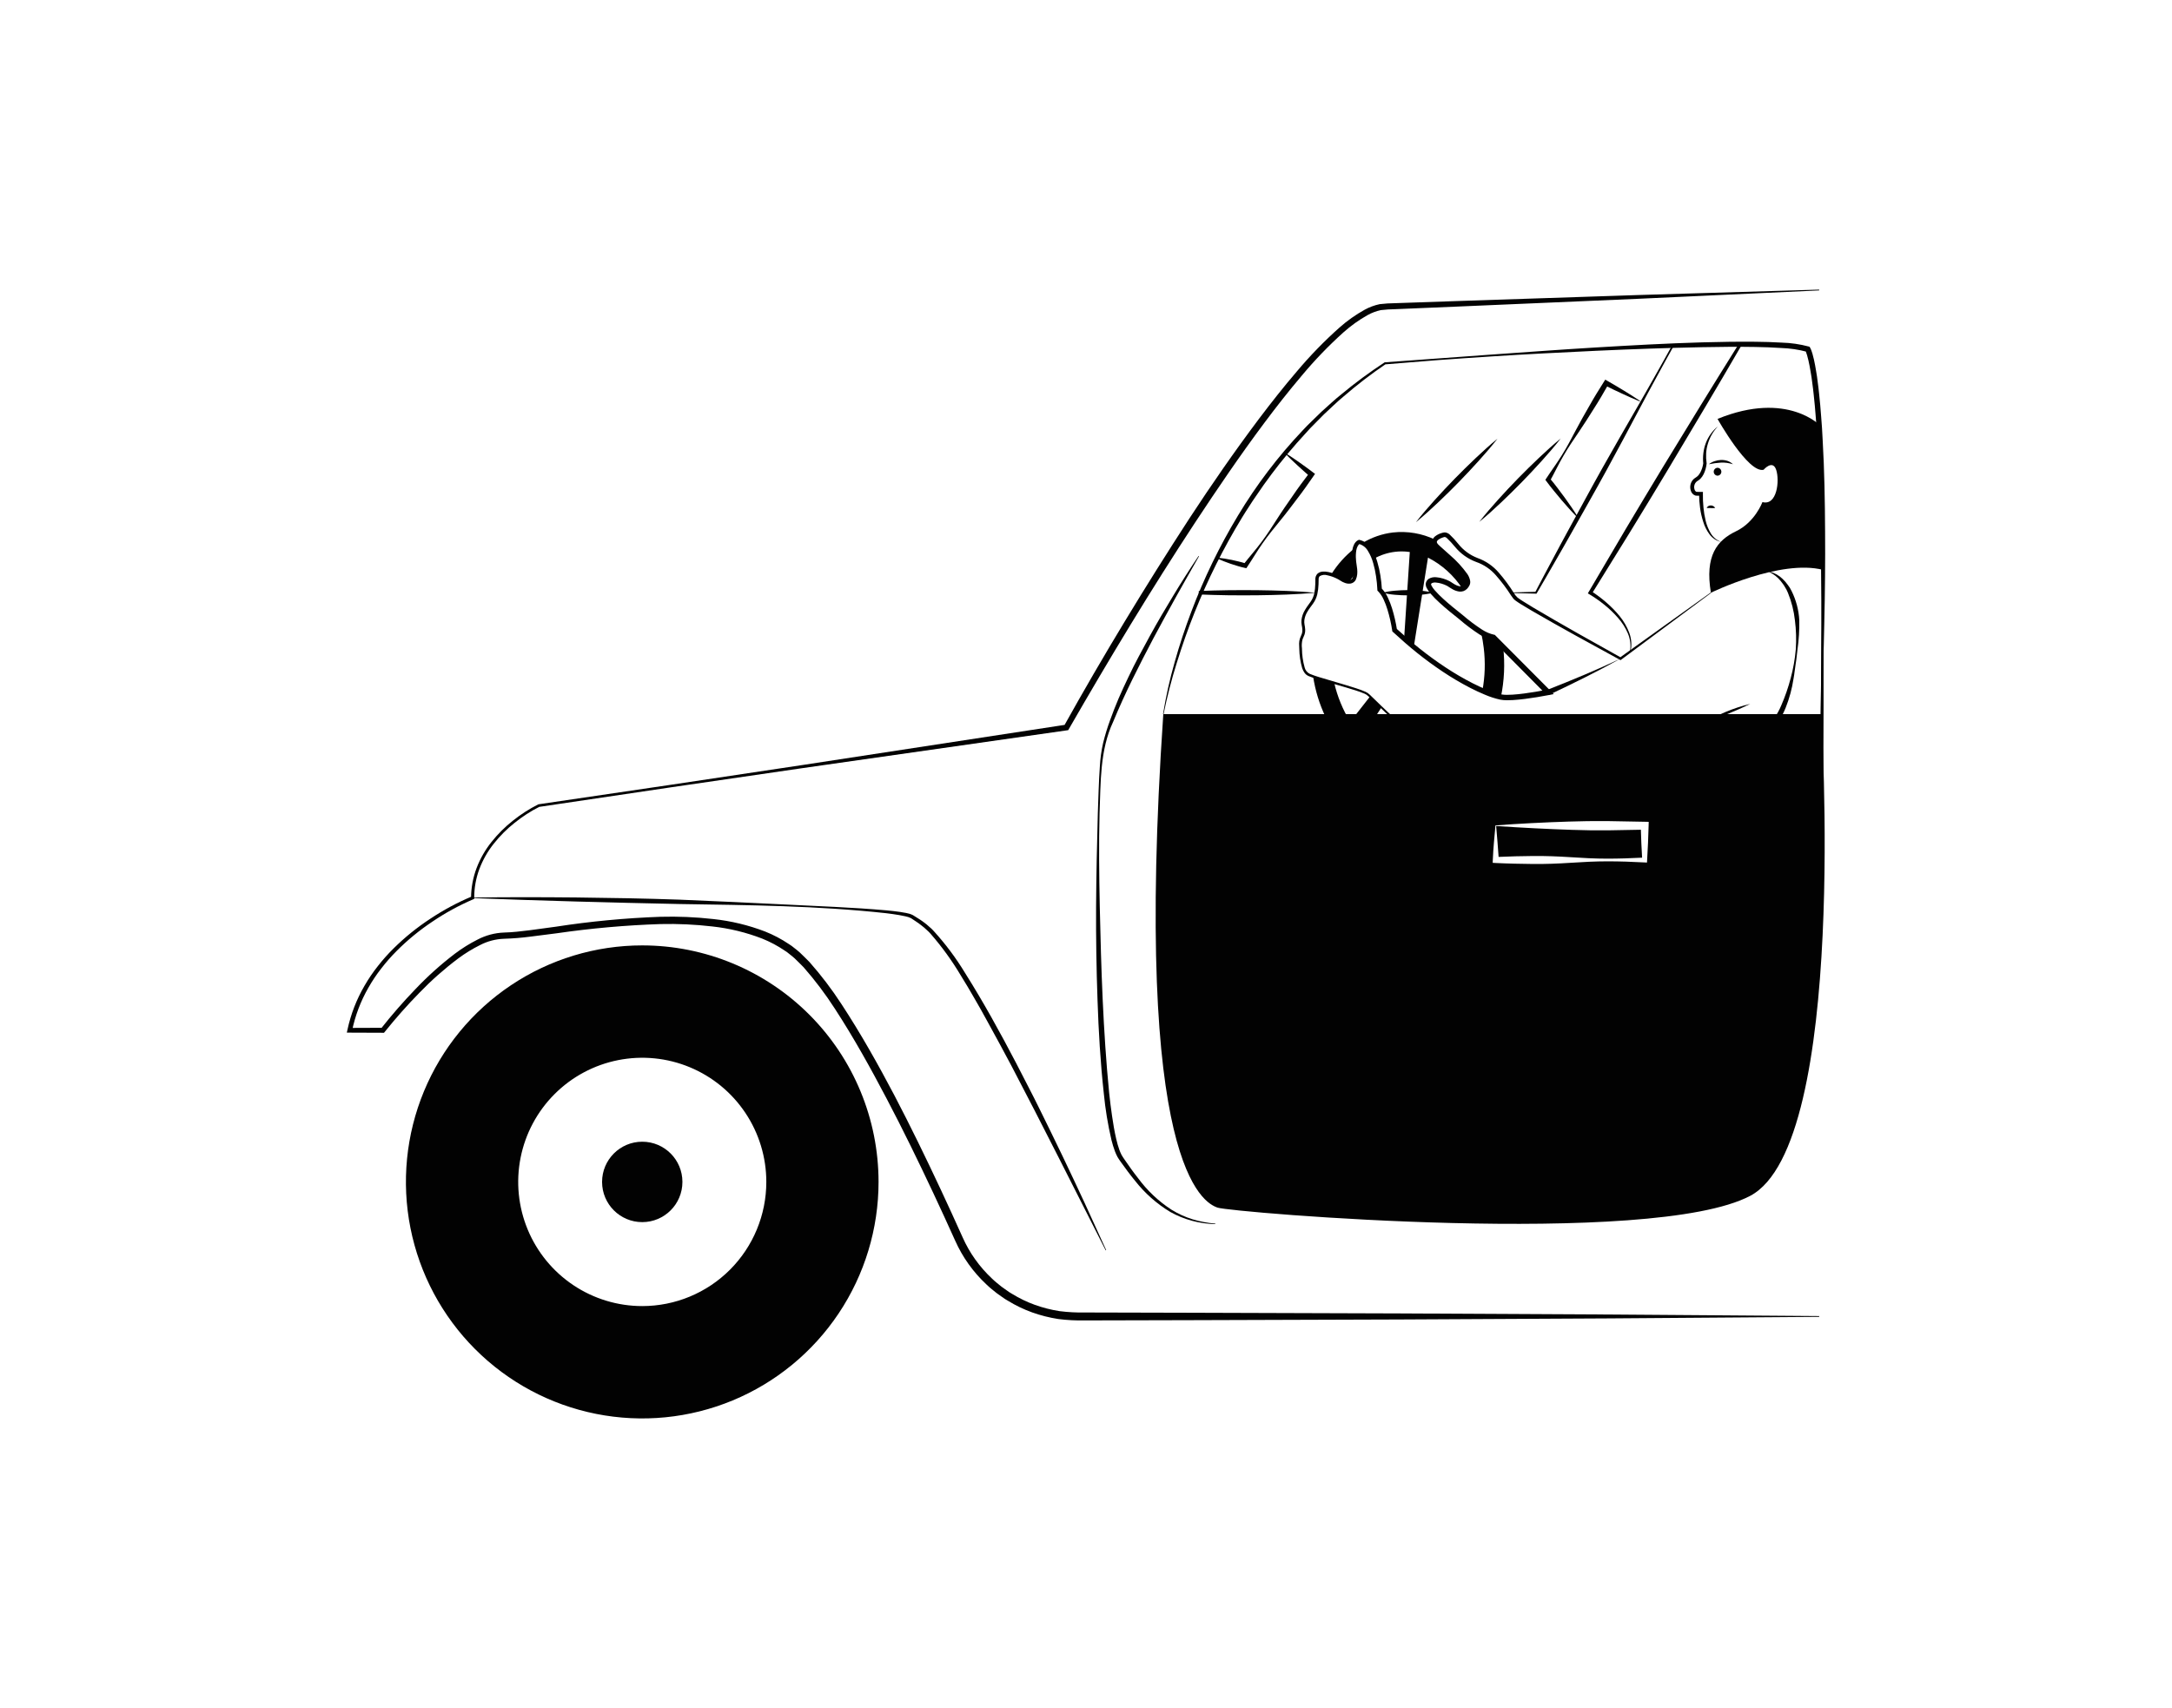 <svg width="604" height="475" viewBox="0 0 604 475" fill="none" xmlns="http://www.w3.org/2000/svg">
<path d="M477.731 118.578C476.432 119.933 475.476 121.579 474.94 123.378C474.665 124.256 474.501 125.166 474.453 126.085C474.406 126.999 474.449 127.916 474.584 128.821L474.591 128.882L474.585 128.93C474.482 129.942 474.203 130.929 473.763 131.846C473.53 132.325 473.222 132.764 472.85 133.146C472.65 133.34 472.429 133.512 472.193 133.66L471.921 133.842C471.842 133.889 471.769 133.948 471.707 134.017C471.445 134.285 471.26 134.62 471.174 134.985C471.088 135.35 471.103 135.732 471.218 136.09C471.248 136.235 471.31 136.371 471.399 136.489C471.488 136.607 471.602 136.704 471.734 136.772C471.924 136.789 472.116 136.795 472.308 136.789L473.022 136.793L473.56 136.796L473.551 137.338C473.529 138.6 473.58 139.863 473.705 141.119C473.818 142.379 474.026 143.628 474.327 144.856C474.625 146.078 475.103 147.248 475.746 148.329C476.401 149.423 477.411 150.259 478.607 150.697C477.312 150.41 476.165 149.659 475.384 148.585C474.6 147.521 474.005 146.328 473.628 145.061C473.226 143.812 472.936 142.531 472.761 141.231C472.581 139.931 472.492 138.621 472.492 137.309L473.022 137.853L472.308 137.857C472.024 137.873 471.739 137.858 471.458 137.812C471.147 137.704 470.868 137.52 470.645 137.277C470.422 137.035 470.262 136.741 470.18 136.421C469.998 135.869 469.976 135.276 470.116 134.711C470.256 134.147 470.553 133.633 470.972 133.23C471.074 133.126 471.189 133.035 471.313 132.959L471.637 132.747C471.805 132.643 471.963 132.523 472.107 132.388C472.4 132.086 472.649 131.743 472.845 131.37C473.255 130.577 473.527 129.72 473.649 128.836L473.651 128.944C473.552 127.969 473.562 126.986 473.681 126.013C473.793 125.044 474.026 124.093 474.376 123.182C474.718 122.276 475.184 121.422 475.759 120.644C476.308 119.859 476.973 119.163 477.731 118.578Z" fill="#020202"/>
<path d="M475.212 129.102C475.681 128.728 476.213 128.441 476.783 128.255C477.355 128.059 477.951 127.945 478.554 127.916C479.166 127.891 479.777 127.975 480.359 128.163C480.938 128.348 481.464 128.67 481.893 129.102C481.348 128.933 480.791 128.805 480.227 128.719C479.682 128.648 479.132 128.624 478.582 128.648C477.449 128.718 476.323 128.869 475.212 129.102Z" fill="#020202"/>
<path d="M477.622 132.284C477.906 132.274 478.176 132.154 478.374 131.949C478.572 131.744 478.683 131.47 478.683 131.185C478.683 130.899 478.572 130.625 478.374 130.42C478.176 130.215 477.906 130.095 477.622 130.085C477.337 130.095 477.067 130.215 476.869 130.42C476.671 130.625 476.561 130.899 476.561 131.185C476.561 131.47 476.671 131.744 476.869 131.949C477.067 132.154 477.337 132.274 477.622 132.284Z" fill="#020202"/>
<path d="M474.59 141.27C474.693 141.045 474.863 140.856 475.076 140.73C475.288 140.604 475.535 140.546 475.781 140.564C476.024 140.565 476.261 140.631 476.469 140.755C476.677 140.879 476.848 141.057 476.965 141.27C476.747 141.3 476.527 141.312 476.307 141.306C476.113 141.305 475.937 141.299 475.763 141.296C475.41 141.286 475.089 141.275 474.59 141.27Z" fill="#020202"/>
<path d="M477.622 116.496C477.622 116.496 486.164 131.733 490.436 130.637C490.436 130.637 492.955 127.68 493.94 130.693C494.926 133.706 494.159 140.721 490.107 139.625C490.107 139.625 488.038 145.22 482.769 147.737C477.5 150.254 474.043 154.534 475.777 164.838C475.777 164.838 495.048 155.411 506.986 158.481L506.426 118.578C506.426 118.578 497.226 108.493 477.622 116.496Z" fill="#020202"/>
<path d="M507.059 158.481C507.071 171.124 507.149 183.768 507.105 196.41L506.999 234.338L506.998 234.804L506.543 234.896C503.184 235.516 499.75 235.616 496.36 235.193C493.002 234.816 489.676 234.195 486.408 233.337C483.142 232.5 479.926 231.494 476.755 230.368C473.582 229.237 470.458 228.013 467.381 226.598L467.032 226.437L467.009 226.079C466.977 224.963 467.074 223.848 467.299 222.754C467.483 221.698 467.7 220.657 467.934 219.621C468.402 217.551 468.926 215.501 469.473 213.457C470.57 209.372 471.742 205.311 472.989 201.275L473.919 201.945C467.912 206.049 461.439 209.425 454.636 212.001C447.886 214.666 440.866 216.591 433.701 217.743C430.115 218.307 426.488 218.566 422.858 218.517C421.036 218.514 419.218 218.352 417.424 218.033C415.637 217.682 413.883 217.183 412.179 216.54C405.358 213.963 399.322 209.795 393.638 205.348C390.799 203.104 388.065 200.73 385.411 198.273C384.083 197.044 382.788 195.787 381.482 194.54L380.504 193.608C380.208 193.307 379.855 193.069 379.464 192.91C378.644 192.562 377.806 192.256 376.954 191.993C373.526 190.9 370.034 189.982 366.57 188.934C365.703 188.665 364.838 188.402 363.974 188.039C363.494 187.852 363.078 187.529 362.776 187.111C362.495 186.713 362.273 186.276 362.118 185.815C361.605 184.043 361.333 182.211 361.309 180.367C361.292 179.904 361.256 179.486 361.258 178.991C361.258 178.498 361.338 178.008 361.496 177.541C361.654 177.072 361.88 176.669 362.009 176.287C362.141 175.905 362.197 175.5 362.172 175.097C362.141 174.664 362.078 174.235 361.985 173.812C361.895 173.33 361.876 172.837 361.928 172.349C362.054 171.395 362.379 170.477 362.88 169.655C363.345 168.841 363.924 168.109 364.428 167.392C364.922 166.698 365.274 165.913 365.464 165.082C365.645 164.226 365.745 163.355 365.761 162.48C365.778 162.037 365.78 161.59 365.78 161.143C365.763 160.857 365.804 160.57 365.901 160.299C365.997 160.029 366.147 159.781 366.341 159.569C366.762 159.189 367.304 158.972 367.871 158.957C368.363 158.93 368.857 158.966 369.339 159.064C370.264 159.252 371.162 159.549 372.016 159.95C372.451 160.144 372.869 160.375 373.265 160.639C373.604 160.865 373.971 161.045 374.358 161.173C374.701 161.3 375.071 161.338 375.433 161.284C375.581 161.253 375.721 161.188 375.84 161.093C375.96 160.999 376.056 160.878 376.12 160.74C376.408 159.987 376.493 159.171 376.367 158.374C376.287 157.534 376.078 156.615 376.012 155.684C375.915 154.737 375.94 153.781 376.085 152.84C376.167 152.339 376.323 151.854 376.548 151.399C376.67 151.154 376.824 150.926 377.005 150.721C377.218 150.469 377.491 150.275 377.799 150.158L377.909 150.115L378.058 150.143C378.754 150.31 379.409 150.616 379.984 151.044C380.558 151.471 381.04 152.011 381.4 152.63C382.107 153.759 382.65 154.983 383.011 156.265C383.384 157.512 383.671 158.783 383.869 160.069C384.078 161.352 384.218 162.644 384.289 163.941L384.087 163.499C384.862 164.278 385.49 165.189 385.943 166.19C386.391 167.137 386.773 168.114 387.085 169.114C387.699 171.091 388.166 173.11 388.482 175.156L388.273 174.757C390.436 176.724 392.628 178.65 394.914 180.467C397.202 182.279 399.56 184 401.992 185.603C404.419 187.21 406.933 188.68 409.524 190.005C410.82 190.658 412.132 191.277 413.469 191.816C414.774 192.37 416.127 192.803 417.512 193.109L417.575 193.124C418.058 193.196 418.545 193.232 419.033 193.231C419.56 193.231 420.094 193.216 420.633 193.178C421.708 193.108 422.792 192.995 423.874 192.851C426.037 192.568 428.209 192.201 430.348 191.78L429.951 193.088L414.766 177.789L415.171 178.001C413.849 177.707 412.59 177.182 411.45 176.45L411.842 176.559H411.624L411.445 176.451C409.454 175.16 407.556 173.732 405.763 172.177C403.929 170.726 402.091 169.244 400.341 167.644C399.446 166.841 398.602 165.983 397.813 165.076C397.383 164.587 397.015 164.046 396.72 163.465C396.505 163.058 396.431 162.592 396.508 162.139C396.616 161.674 396.89 161.264 397.277 160.985C397.93 160.594 398.696 160.434 399.45 160.532C400.087 160.587 400.717 160.711 401.327 160.901C401.936 161.081 402.525 161.319 403.088 161.613C403.237 161.693 403.382 161.78 403.522 161.874L403.883 162.114C404.12 162.269 404.352 162.417 404.586 162.546C405.001 162.8 405.461 162.971 405.942 163.049C406.123 163.079 406.309 163.063 406.482 163.002C406.656 162.941 406.811 162.838 406.934 162.701C407.088 162.538 407.219 162.355 407.323 162.157C407.395 162.029 407.42 161.88 407.394 161.735C407.303 161.263 407.117 160.813 406.848 160.414C405.532 158.555 404 156.861 402.283 155.365L399.691 153.004C399.472 152.801 399.256 152.6 399.031 152.37C398.762 152.105 398.546 151.79 398.395 151.443C398.218 151.02 398.206 150.547 398.361 150.116C398.512 149.736 398.759 149.403 399.079 149.15C399.608 148.737 400.211 148.429 400.856 148.244C401.008 148.196 401.161 148.154 401.314 148.116C401.538 148.058 401.772 148.046 402.001 148.081C402.393 148.159 402.76 148.332 403.068 148.585C403.952 149.412 404.773 150.303 405.524 151.252C406.927 153.013 408.772 154.367 410.871 155.176C413.174 155.997 415.221 157.409 416.808 159.271C418.36 161.058 419.768 162.964 421.019 164.973C421.287 165.434 421.627 165.848 422.027 166.2C422.458 166.531 422.954 166.849 423.438 167.162C424.415 167.787 425.413 168.393 426.414 168.992C434.447 173.759 442.621 178.319 450.789 182.872L450.422 182.896L475.735 164.776L475.821 164.895L450.826 183.451L450.653 183.58L450.459 183.475C442.241 178.997 434.03 174.52 425.926 169.816C424.915 169.224 423.907 168.626 422.907 168C422.406 167.682 421.913 167.375 421.411 166.999C421.269 166.895 421.135 166.78 421.009 166.656C420.899 166.532 420.798 166.409 420.704 166.287C420.517 166.042 420.343 165.798 420.174 165.554C418.933 163.6 417.539 161.748 416.006 160.014C414.53 158.303 412.628 157.013 410.494 156.275C408.194 155.42 406.162 153.968 404.606 152.068C403.896 151.191 403.126 150.363 402.304 149.59C402.16 149.469 401.991 149.383 401.809 149.338C401.748 149.329 401.686 149.334 401.628 149.352C401.497 149.386 401.369 149.423 401.243 149.464C400.761 149.605 400.31 149.835 399.913 150.141C399.559 150.467 399.497 150.656 399.61 150.947C399.7 151.134 399.824 151.304 399.976 151.446C400.162 151.633 400.375 151.829 400.588 152.021L403.206 154.361C405.035 155.924 406.667 157.704 408.066 159.662C408.454 160.236 408.715 160.886 408.832 161.569C408.892 162.008 408.813 162.454 408.606 162.846C408.44 163.167 408.229 163.464 407.98 163.726C407.701 164.017 407.359 164.242 406.981 164.383C406.598 164.511 406.192 164.554 405.791 164.51C405.111 164.415 404.458 164.184 403.87 163.831C403.591 163.677 403.33 163.511 403.077 163.347L402.707 163.102C402.605 163.033 402.499 162.969 402.39 162.911C401.914 162.666 401.415 162.466 400.902 162.315C400.395 162.158 399.873 162.055 399.344 162.008C398.931 161.947 398.509 162.012 398.134 162.195C398.043 162.262 397.979 162.36 397.954 162.471C397.967 162.6 398.005 162.725 398.067 162.839C398.309 163.299 398.606 163.728 398.951 164.116C399.699 164.973 400.5 165.783 401.348 166.541C403.054 168.096 404.863 169.55 406.699 170.998C408.444 172.508 410.29 173.895 412.225 175.15L411.835 175.042H412.052L412.234 175.151C413.217 175.783 414.302 176.24 415.441 176.502L415.678 176.546L415.846 176.714L431.051 191.993L432.08 193.027L430.654 193.302C428.462 193.724 426.28 194.084 424.067 194.364C422.962 194.506 421.849 194.618 420.723 194.686C420.162 194.724 419.592 194.737 419.017 194.735C418.401 194.736 417.787 194.68 417.182 194.567L417.245 194.582C415.761 194.253 414.311 193.785 412.914 193.185C411.529 192.62 410.186 191.979 408.863 191.305C406.23 189.944 403.674 188.437 401.21 186.789C398.745 185.15 396.362 183.395 394.053 181.55C391.748 179.701 389.533 177.74 387.359 175.745L387.187 175.587L387.15 175.345C386.853 173.371 386.411 171.421 385.827 169.511C385.541 168.568 385.19 167.646 384.778 166.751C384.401 165.891 383.876 165.105 383.227 164.427L383.037 164.247L383.025 163.986C382.967 162.738 382.844 161.494 382.655 160.259C382.476 159.026 382.213 157.806 381.868 156.608C381.549 155.431 381.065 154.306 380.43 153.265C380.159 152.774 379.791 152.343 379.35 151.996C378.909 151.65 378.403 151.397 377.861 151.251L378.12 151.236C378.015 151.301 377.919 151.38 377.835 151.47C377.716 151.603 377.615 151.751 377.535 151.911C377.357 152.266 377.233 152.646 377.166 153.037C377.03 153.883 377.002 154.743 377.082 155.596C377.152 157.294 377.921 159.182 377.022 161.226C376.883 161.494 376.687 161.727 376.447 161.908C376.207 162.09 375.929 162.215 375.635 162.276C375.1 162.362 374.553 162.309 374.045 162.123C373.575 161.962 373.128 161.739 372.717 161.46C372.365 161.22 371.992 161.01 371.604 160.833C370.825 160.458 370.005 160.177 369.16 159.996C368.803 159.878 368.425 159.837 368.051 159.877C367.677 159.917 367.315 160.036 366.991 160.226C366.882 160.351 366.799 160.497 366.748 160.654C366.696 160.812 366.677 160.979 366.691 161.144C366.687 161.6 366.681 162.057 366.659 162.516C366.632 163.449 366.517 164.376 366.314 165.287C366.09 166.22 365.685 167.101 365.123 167.879C364.582 168.633 364.03 169.318 363.591 170.071C363.14 170.79 362.844 171.597 362.723 172.438C362.676 172.849 362.69 173.265 362.763 173.672C362.86 174.132 362.924 174.598 362.954 175.067C362.979 175.568 362.906 176.069 362.739 176.542C362.572 177.014 362.349 177.403 362.219 177.791C361.998 178.619 361.943 179.482 362.055 180.332C362.066 182.106 362.312 183.87 362.789 185.578C362.88 185.973 363.059 186.342 363.312 186.658C363.566 186.974 363.887 187.228 364.253 187.402C365.051 187.745 365.914 188.017 366.77 188.287C370.209 189.352 373.698 190.293 377.142 191.416C378.014 191.691 378.871 192.011 379.71 192.374C380.155 192.564 380.559 192.839 380.899 193.183L381.876 194.126C383.174 195.38 384.462 196.648 385.777 197.88C388.406 200.347 391.115 202.73 393.928 204.983C396.732 207.247 399.671 209.337 402.73 211.241C405.772 213.16 408.998 214.77 412.36 216.048C414.039 216.671 415.767 217.154 417.525 217.492C419.29 217.796 421.077 217.946 422.867 217.94C426.461 217.958 430.05 217.661 433.592 217.054C440.683 215.824 447.62 213.83 454.283 211.108C460.97 208.483 467.324 205.077 473.214 200.962L474.66 199.925L474.144 201.632C472.926 205.659 471.763 209.713 470.686 213.78C470.151 215.815 469.638 217.855 469.183 219.901C468.955 220.923 468.746 221.949 468.573 222.972C468.376 223.947 468.286 224.94 468.305 225.935L467.934 225.416C470.951 226.778 474.06 228.02 477.189 229.153C480.323 230.282 483.5 231.292 486.718 232.132C489.925 232.99 493.19 233.616 496.487 234.002C499.752 234.426 503.063 234.348 506.305 233.77L505.849 234.329L506.305 196.404C506.448 183.762 506.714 171.121 506.913 158.48L507.059 158.481Z" fill="#020202"/>
<path d="M486.712 195.75C484.559 196.829 482.355 197.742 480.156 198.661L476.851 200.018C475.753 200.481 474.647 200.917 473.57 201.451C474.508 200.692 475.527 200.038 476.609 199.5C477.674 198.941 478.769 198.445 479.876 197.984C482.091 197.056 484.377 196.309 486.712 195.75Z" fill="#020202"/>
<path d="M430.215 191.869C437.088 189.168 443.934 186.341 450.625 183.172C444.152 186.778 437.501 190.054 430.787 193.219L430.215 191.869Z" fill="#020202"/>
<path d="M492.083 158.953C493.448 159.304 494.698 160.006 495.709 160.988C496.223 161.472 496.689 162.003 497.101 162.575L497.716 163.44C497.895 163.742 498.051 164.058 498.219 164.368C499.465 166.88 500.192 169.618 500.355 172.418C500.406 175.169 500.238 177.92 499.854 180.644C499.682 181.999 499.577 183.362 499.338 184.706C499.107 186.051 499.014 187.421 498.748 188.766C498.335 191.497 497.614 194.172 496.598 196.741C496.078 198.043 495.45 199.299 494.722 200.497C493.968 201.719 493.041 202.824 491.971 203.78C490.856 204.764 489.512 205.453 488.062 205.784C487.327 205.941 486.573 205.983 485.826 205.908C485.085 205.817 484.363 205.614 483.683 205.305C482.352 204.682 481.249 203.656 480.532 202.372C480.171 201.756 479.944 201.071 479.864 200.361C479.785 199.652 479.855 198.933 480.07 198.252L480.212 198.289C480.12 198.944 480.158 199.61 480.325 200.249C480.503 200.87 480.786 201.455 481.161 201.981C481.901 203.016 482.935 203.803 484.129 204.241C485.287 204.668 486.549 204.724 487.739 204.4C488.937 204.064 490.037 203.446 490.948 202.598C492.833 200.789 494.325 198.61 495.331 196.197C496.404 193.735 497.284 191.193 497.965 188.594C498.671 185.976 499.145 183.301 499.381 180.599C499.564 177.908 499.484 175.205 499.141 172.529C498.854 169.898 498.201 167.32 497.2 164.87L496.789 163.975L496.289 163.131C496.134 162.842 495.951 162.569 495.745 162.314C495.546 162.055 495.361 161.78 495.149 161.53C494.306 160.5 493.247 159.669 492.047 159.095L492.083 158.953Z" fill="#020202"/>
<path d="M376.751 157.271C376.411 155.69 376.403 154.055 376.729 152.471C374.131 154.493 371.914 156.962 370.183 159.763C371.147 160.052 372.068 160.468 372.921 161.002C373.59 161.495 374.391 161.779 375.221 161.816C375.738 161.05 376.303 160.318 376.913 159.624C376.95 158.836 376.896 158.047 376.751 157.271ZM399.372 151.767C399.134 151.564 398.977 151.283 398.927 150.974C398.878 150.665 398.939 150.349 399.101 150.081C395.45 148.325 391.38 147.631 387.355 148.08C384.353 148.437 381.463 149.437 378.882 151.012C380.354 151.73 381.379 153.431 382.09 155.366C383.907 154.345 385.908 153.695 387.977 153.453C388.582 153.38 389.191 153.343 389.801 153.343C390.551 153.344 391.3 153.4 392.041 153.511L390.46 177.64C391.368 178.439 392.263 179.201 393.147 179.927L397.101 155.073C400.997 157.058 404.299 160.039 406.672 163.714C406.965 163.602 407.232 163.433 407.459 163.217C407.685 163 407.866 162.741 407.991 162.453C409.309 159.903 400.602 153.16 399.372 151.767ZM394.831 212.022C389.317 212.675 383.737 210.344 379.117 205.463C378.999 205.338 378.882 205.206 378.772 205.081L384.155 196.719C382.763 195.399 381.687 194.329 380.999 193.677L375.477 200.728C373.415 197.383 371.912 193.724 371.025 189.895C368.755 189.235 366.58 188.612 365.159 188.121C366.352 195.981 369.846 203.312 375.199 209.186C380.354 214.624 386.593 217.534 392.994 217.534C397.598 217.543 402.08 216.054 405.765 213.29C404.014 212.33 402.286 211.275 400.617 210.161C398.827 211.151 396.862 211.783 394.831 212.022ZM418.016 179.978L415.306 177.252C414.075 176.976 412.903 176.484 411.843 175.8C412.181 177.268 412.437 178.753 412.611 180.249C413.088 184.194 412.957 188.189 412.223 192.094C413.876 192.857 415.603 193.444 417.378 193.845C418.321 189.286 418.536 184.605 418.016 179.978Z" fill="#020202"/>
<path d="M456.429 234.394L456.644 238.515C453.436 238.68 450.22 238.788 447.013 238.788C443.557 238.788 440.11 238.606 436.662 238.374C433.215 238.151 429.759 238.018 426.312 238.051C423.121 238.084 419.93 238.151 416.738 238.3C416.581 235.594 416.3 232.813 416.052 229.71C423.41 230.199 430.33 230.554 437.134 230.778L442.218 230.902L447.253 230.91C450.262 230.877 453.279 230.822 456.305 230.745C456.338 231.961 456.38 233.177 456.429 234.394Z" fill="#020202"/>
<path d="M506.429 198.598H323.493C314.953 324.447 334.67 334.525 338.614 335.841C342.549 337.157 459.331 347.028 486.712 332.556C514.093 318.084 506.429 198.598 506.429 198.598ZM458.454 229.628C458.422 231.217 458.364 232.805 458.289 234.394L458.041 239.16L458 239.872L457.363 239.839C453.908 239.648 450.46 239.533 447.013 239.533C443.557 239.533 440.11 239.715 436.662 239.946C433.215 240.17 429.759 240.302 426.312 240.269C422.864 240.228 419.409 240.17 415.961 239.996L415.093 239.946L415.126 239.16C415.267 235.776 415.598 232.474 415.87 229.537C422.311 229.057 429.197 228.701 436.183 228.478L441.457 228.354L446.765 228.337C450.311 228.378 453.844 228.442 457.363 228.527L458.479 228.552L458.454 229.628Z" fill="#020202"/>
<path d="M323.424 198.589C324.217 193.709 325.298 188.88 326.659 184.128C327.987 179.365 329.56 174.671 331.307 170.043C334.813 160.775 339.152 151.846 344.27 143.364C349.377 134.859 355.393 126.937 362.213 119.737L363.49 118.388L364.818 117.089C365.707 116.227 366.58 115.349 367.481 114.5C369.337 112.861 371.121 111.142 373.066 109.608C376.874 106.45 380.857 103.509 384.996 100.799L385.057 100.758L385.131 100.753L414.51 98.622C424.305 97.938 434.097 97.205 443.9 96.62C453.703 96.036 463.511 95.488 473.336 95.206C478.248 95.075 483.164 94.987 488.088 95.038C490.55 95.072 493.013 95.12 495.484 95.28C498.013 95.347 500.526 95.711 502.97 96.363L503.205 96.435L503.341 96.651C503.436 96.806 503.518 96.969 503.585 97.138C503.647 97.273 503.701 97.412 503.746 97.553L504.011 98.356C504.145 98.885 504.3 99.415 504.417 99.944C504.64 101 504.864 102.057 505.019 103.115L505.278 104.701L505.484 106.29C505.618 107.349 505.769 108.407 505.862 109.468C506.084 111.587 506.291 113.708 506.433 115.83L506.671 119.013L506.848 122.197C507.336 130.687 507.488 139.185 507.529 147.677C507.555 151.924 507.569 156.17 507.514 160.415C507.471 164.661 507.418 168.906 507.306 173.149C507.168 181.638 506.799 190.12 506.499 198.602L506.352 198.599C506.412 190.111 506.477 181.625 506.476 173.14C506.501 168.898 506.467 164.656 506.423 160.414C506.419 156.173 506.355 151.932 506.275 147.693C506.134 139.214 505.829 130.743 505.362 122.283L505.177 119.112L504.932 115.948C504.785 113.836 504.574 111.734 504.349 109.634C504.254 108.58 504.101 107.538 503.966 106.493L503.759 104.925L503.501 103.372C503.345 102.33 503.125 101.312 502.908 100.293C502.794 99.786 502.649 99.297 502.522 98.799L502.287 98.091C502.253 97.98 502.21 97.871 502.16 97.765L502.063 97.535L502.433 97.822C500.13 97.21 497.766 96.861 495.384 96.78C492.958 96.605 490.511 96.54 488.066 96.489C483.173 96.404 478.27 96.457 473.368 96.552C463.563 96.749 453.754 97.1 443.95 97.548C434.146 98.013 424.341 98.496 414.545 99.136C409.647 99.461 404.748 99.77 399.854 100.144L385.177 101.326L385.312 101.279C381.242 104.041 377.337 107.041 373.62 110.262C371.721 111.824 369.981 113.566 368.172 115.227C367.295 116.086 366.445 116.974 365.581 117.846L364.29 119.16L363.05 120.522C359.716 124.129 356.568 127.904 353.62 131.833L351.445 134.805C350.729 135.803 350.061 136.834 349.354 137.838C348.643 138.84 347.973 139.869 347.313 140.905C346.658 141.944 345.958 142.955 345.34 144.017C340.224 152.422 335.819 161.24 332.171 170.38C330.335 174.946 328.718 179.601 327.256 184.304C325.775 189.004 324.544 193.78 323.569 198.612L323.424 198.589Z" fill="#020202"/>
<path d="M505.893 80.76L472.231 82.321L455.399 83.1L438.565 83.825L404.896 85.273L388.06 85.978C386.7 85.995 385.343 86.082 383.993 86.24C382.7 86.52 381.456 86.989 380.301 87.632C377.906 88.975 375.665 90.575 373.617 92.405C369.47 96.133 365.596 100.154 362.024 104.437C358.404 108.701 354.947 113.112 351.592 117.601C344.878 126.581 338.575 135.871 332.392 145.238C320.059 163.996 308.447 183.248 297.25 202.708L297.051 203.054L296.671 203.108L223.255 213.6L186.563 218.952L149.885 224.399L149.987 224.368C147.545 225.608 145.239 227.101 143.108 228.822C140.959 230.523 139.016 232.467 137.317 234.617C135.614 236.753 134.257 239.143 133.294 241.7C132.346 244.254 131.865 246.958 131.871 249.683L131.869 249.976L131.59 250.094C127.623 251.796 123.827 253.871 120.253 256.293C116.659 258.683 113.314 261.429 110.268 264.488C108.748 266.012 107.327 267.631 106.015 269.337C104.692 271.029 103.497 272.817 102.438 274.686C100.302 278.407 98.771 282.444 97.903 286.647L97.261 285.859L106.461 285.823L105.914 286.091C108.941 282.249 112.159 278.561 115.555 275.041C118.934 271.48 122.592 268.196 126.495 265.221C128.477 263.724 130.589 262.409 132.806 261.29C135.08 260.101 137.589 259.433 140.153 259.336C142.503 259.283 144.914 258.989 147.312 258.693L154.526 257.716C164.173 256.222 173.9 255.3 183.656 254.953C188.564 254.821 193.476 255.031 198.356 255.582C203.288 256.108 208.13 257.273 212.761 259.049C215.092 259.977 217.317 261.152 219.399 262.554C219.66 262.73 219.93 262.892 220.183 263.08L220.927 263.667C221.412 264.067 221.939 264.429 222.39 264.864C223.281 265.741 224.205 266.596 225.066 267.496C228.33 271.184 231.316 275.109 234.001 279.238C239.374 287.426 244.151 295.947 248.696 304.573C253.218 313.213 257.475 321.98 261.606 330.803C263.678 335.211 265.687 339.648 267.688 344.088C269.607 348.411 272.375 352.303 275.828 355.533C276.663 356.366 277.604 357.077 278.515 357.824C278.982 358.182 279.476 358.504 279.955 358.847L280.678 359.354L281.436 359.808C283.442 361.046 285.57 362.074 287.786 362.877C290.006 363.671 292.295 364.254 294.623 364.618C296.982 364.916 299.36 365.042 301.737 364.994L330.901 365.068L389.23 365.258L447.56 365.558L505.889 365.989V366.209L447.56 366.64L389.23 366.94L330.901 367.131L301.737 367.204C299.252 367.255 296.768 367.125 294.302 366.815C291.825 366.433 289.389 365.817 287.028 364.975C284.669 364.124 282.404 363.033 280.268 361.72L279.461 361.237L278.69 360.7C278.18 360.337 277.654 359.993 277.157 359.613C276.185 358.821 275.185 358.063 274.293 357.179C270.616 353.749 267.666 349.613 265.618 345.019C263.615 340.593 261.605 336.169 259.532 331.776C255.401 322.983 251.144 314.249 246.631 305.656C242.122 297.066 237.415 288.57 232.137 280.473C229.532 276.434 226.634 272.593 223.465 268.98C222.649 268.123 221.787 267.323 220.952 266.489C220.53 266.077 220.047 265.749 219.598 265.374L218.913 264.828C218.68 264.653 218.427 264.501 218.185 264.337C216.235 263.014 214.149 261.904 211.963 261.025C207.509 259.302 202.851 258.166 198.105 257.644C193.323 257.088 188.508 256.865 183.695 256.977C174.013 257.295 164.358 258.153 154.772 259.546L147.529 260.469C145.086 260.792 142.628 260.991 140.165 261.067C137.852 261.145 135.586 261.736 133.531 262.799C131.397 263.856 129.362 265.103 127.451 266.524C123.594 269.417 119.975 272.616 116.629 276.088C113.243 279.542 110.032 283.164 107.008 286.94L106.792 287.209L106.461 287.208L97.261 287.172L96.448 287.168L96.619 286.383C97.547 282.055 99.158 277.903 101.392 274.082C102.493 272.175 103.734 270.351 105.105 268.627C106.46 266.896 107.925 265.254 109.49 263.711C112.611 260.629 116.033 257.867 119.705 255.468C123.355 253.039 127.229 250.965 131.273 249.273L130.992 249.683C131.012 246.857 131.532 244.058 132.528 241.414C133.528 238.782 134.934 236.324 136.694 234.128C138.438 231.936 140.429 229.954 142.63 228.223C144.813 226.471 147.174 224.953 149.675 223.696L149.72 223.674L149.777 223.666L186.46 218.255L223.13 212.751L296.437 201.529L295.858 201.929C301.338 192.095 306.991 182.369 312.817 172.751C318.639 163.126 324.619 153.596 330.757 144.163C336.917 134.745 343.331 125.487 350.098 116.478C353.488 111.979 356.984 107.554 360.655 103.264C364.301 98.928 368.254 94.86 372.484 91.09C374.637 89.183 376.994 87.518 379.51 86.124C380.817 85.407 382.223 84.888 383.681 84.583C385.119 84.412 386.565 84.321 388.013 84.31L404.849 83.731L438.524 82.612L455.362 82.052L472.202 81.547L505.884 80.54L505.893 80.76Z" fill="#020202"/>
<path d="M338.446 155.1C339.138 155.148 339.818 155.242 340.497 155.338C341.175 155.44 341.845 155.568 342.514 155.703C343.181 155.843 343.846 155.99 344.506 156.16C345.167 156.32 345.825 156.496 346.47 156.716L345.802 156.951C347.41 154.891 349.164 152.937 350.719 150.838C352.295 148.754 353.708 146.552 355.118 144.348C356.515 142.134 358.023 140.001 359.509 137.852C360.975 135.689 362.54 133.597 364.125 131.519L364.255 132.501C363.071 131.472 361.888 130.442 360.741 129.366C359.586 128.301 358.441 127.223 357.342 126.089L357.434 125.975C358.774 126.81 360.068 127.702 361.353 128.607C362.645 129.502 363.902 130.441 365.157 131.382L365.689 131.781L365.287 132.364C363.805 134.516 362.304 136.654 360.703 138.72C359.123 140.8 357.565 142.897 355.895 144.912C354.239 146.937 352.584 148.964 351.094 151.11C349.582 153.241 348.27 155.516 346.811 157.685L346.591 158.013L346.143 157.92C345.475 157.782 344.819 157.601 344.168 157.403C343.513 157.214 342.865 157.004 342.219 156.786C341.575 156.563 340.932 156.333 340.296 156.077C339.662 155.815 339.028 155.551 338.407 155.241L338.446 155.1Z" fill="#020202"/>
<path d="M438.747 144.002C437.948 143.208 437.187 142.384 436.428 141.559C435.673 140.73 434.94 139.885 434.212 139.034C433.489 138.181 432.771 137.323 432.071 136.451C431.364 135.585 430.67 134.708 430.011 133.804L429.744 133.437L429.966 133.095C431.39 130.903 432.969 128.805 434.337 126.579C435.726 124.367 436.944 122.05 438.158 119.732C439.37 117.413 440.67 115.147 441.971 112.881C443.245 110.599 444.624 108.379 446.022 106.172L446.4 105.577L446.976 105.908C448.515 106.795 450.053 107.682 451.565 108.62C453.082 109.548 454.591 110.489 456.067 111.494L455.998 111.623C454.342 110.957 452.72 110.226 451.106 109.481C449.486 108.747 447.892 107.963 446.3 107.177L447.254 106.913C445.963 109.185 444.652 111.445 443.236 113.642C441.847 115.855 440.458 118.067 438.981 120.227C437.506 122.388 436.033 124.551 434.733 126.818C433.412 129.071 432.301 131.451 431.035 133.738L430.99 133.031C431.716 133.883 432.405 134.763 433.082 135.653C433.766 136.538 434.432 137.436 435.092 138.34C435.749 139.246 436.4 140.157 437.029 141.085C437.654 142.016 438.276 142.949 438.862 143.912L438.747 144.002Z" fill="#020202"/>
<path d="M340.855 164.836C339.606 164.957 338.358 165.026 337.109 165.11C335.861 165.201 334.612 165.254 333.364 165.312V164.359C336.08 164.241 338.797 164.177 341.514 164.133C344.231 164.107 346.947 164.096 349.664 164.128C355.098 164.196 360.531 164.357 365.965 164.836C360.531 165.315 355.098 165.475 349.664 165.543C346.947 165.576 344.231 165.564 341.514 165.538C338.797 165.494 336.08 165.43 333.364 165.312V164.359C334.612 164.418 335.861 164.47 337.109 164.561C338.358 164.645 339.606 164.714 340.855 164.836Z" fill="#020202"/>
<path d="M420.308 164.762C422.583 164.683 424.857 164.631 427.132 164.577L426.906 164.71C428.414 161.803 429.963 158.919 431.505 156.031C433.053 153.146 434.576 150.248 436.157 147.382C439.309 141.644 442.397 135.871 445.603 130.163C448.798 124.449 452.096 118.792 455.356 113.114C456.995 110.28 458.626 107.442 460.22 104.583C461.82 101.727 463.448 98.887 465.006 96.008L465.069 95.891L465.206 95.887L474.586 95.635L483.964 95.313L484.717 95.287L484.332 95.951C480.954 101.769 477.546 107.57 474.109 113.353L463.776 130.687C460.314 136.455 456.824 142.206 453.304 147.939L442.68 165.098L442.505 164.399C443.993 165.358 445.409 166.424 446.743 167.588C448.083 168.741 449.318 170.011 450.432 171.383C451.554 172.762 452.444 174.313 453.069 175.976C453.702 177.645 453.824 179.465 453.42 181.203L453.277 181.172C453.568 179.467 453.36 177.714 452.679 176.125C452 174.545 451.07 173.085 449.924 171.803C448.793 170.504 447.548 169.308 446.205 168.229C444.872 167.143 443.463 166.155 441.989 165.272L441.554 165.014L441.813 164.573L452.052 147.181C455.495 141.402 458.959 135.635 462.443 129.882L472.973 112.665C476.499 106.936 480.045 101.22 483.613 95.516L483.981 96.154L474.598 96.22L465.216 96.357L465.416 96.236C463.801 99.083 462.256 101.969 460.682 104.839C459.104 107.707 457.562 110.595 456.027 113.487C452.94 119.261 449.892 125.057 446.74 130.794C443.601 136.539 440.342 142.218 437.147 147.932C435.555 150.792 433.905 153.62 432.279 156.461C430.649 159.3 429.025 162.142 427.359 164.961L427.278 165.098L427.132 165.094C424.857 165.04 422.583 164.988 420.308 164.909V164.762Z" fill="#020202"/>
<path d="M398.588 164.836C397.424 165.12 396.238 165.311 395.044 165.405C393.862 165.522 392.681 165.553 391.499 165.568C390.318 165.555 389.137 165.524 387.955 165.407C386.76 165.313 385.575 165.122 384.411 164.836C385.575 164.549 386.76 164.357 387.955 164.264C389.137 164.147 390.318 164.116 391.499 164.103C392.681 164.118 393.862 164.149 395.044 164.266C396.238 164.36 397.424 164.551 398.588 164.836Z" fill="#020202"/>
<path d="M131.432 249.61C141.037 249.459 150.641 249.488 160.243 249.578L174.646 249.798C179.447 249.87 184.246 250.053 189.045 250.192L203.438 250.822L217.828 251.509C227.419 252.011 237.015 252.317 246.604 253.172C247.803 253.292 249.001 253.412 250.201 253.588C250.801 253.676 251.401 253.771 252.004 253.897C252.653 254.003 253.282 254.204 253.871 254.495C254.408 254.822 254.885 255.122 255.405 255.458C255.92 255.783 256.43 256.119 256.919 256.498C257.419 256.857 257.896 257.248 258.346 257.668L259.038 258.279L259.675 258.939C262.94 262.524 265.85 266.417 268.363 270.565C273.507 278.723 278.141 287.163 282.597 295.686L285.899 302.098C286.995 304.237 288.109 306.368 289.151 308.534C291.255 312.856 293.415 317.151 295.473 321.494C297.544 325.831 299.604 330.173 301.623 334.534L307.607 347.651L307.474 347.715C298.764 330.58 290.177 313.392 281.26 296.389C279 292.156 276.734 287.926 274.407 283.734C273.271 281.621 272.078 279.542 270.877 277.469C269.704 275.378 268.448 273.341 267.198 271.301C264.768 267.204 261.971 263.337 258.841 259.748L258.239 259.101L257.592 258.509C257.171 258.101 256.725 257.722 256.256 257.372C255.356 256.641 254.324 256.004 253.34 255.343C252.851 255.102 252.332 254.928 251.798 254.825C251.229 254.689 250.645 254.581 250.061 254.479C248.89 254.274 247.703 254.121 246.517 253.969C227.449 251.869 208.197 251.709 189.013 251.406C169.818 251.002 150.625 250.494 131.431 249.757L131.432 249.61Z" fill="#020202"/>
<path d="M333.425 154.694C331.264 158.448 329.151 162.228 327.027 165.999C324.924 169.782 322.851 173.579 320.807 177.39C316.775 185.038 312.842 192.747 309.558 200.718C305.837 208.627 306.12 217.516 305.766 226.126C305.547 234.784 305.649 243.449 305.829 252.106C306.21 269.415 306.754 286.746 308.44 303.941C308.67 306.087 308.931 308.228 309.247 310.357C309.558 312.487 309.907 314.61 310.392 316.687C310.624 317.719 310.915 318.736 311.265 319.734C311.439 320.216 311.641 320.687 311.871 321.145C312.095 321.558 312.399 322.002 312.708 322.452C313.924 324.232 315.172 325.988 316.505 327.672C319.051 331.123 322.197 334.089 325.793 336.426C327.617 337.55 329.575 338.442 331.62 339.079C333.684 339.702 335.809 340.102 337.957 340.275L337.949 340.421C333.563 340.331 329.266 339.17 325.431 337.038C321.673 334.763 318.356 331.825 315.642 328.368C314.254 326.681 312.958 324.929 311.698 323.157C311.361 322.703 311.048 322.232 310.76 321.746C310.493 321.241 310.258 320.721 310.053 320.188C309.666 319.148 309.34 318.088 309.075 317.01C308.081 312.76 307.372 308.448 306.954 304.103C306.006 295.46 305.496 286.793 305.205 278.124C304.894 269.456 304.76 260.786 304.806 252.114C304.859 243.444 305.048 234.778 305.289 226.113C305.454 221.782 305.547 217.449 305.854 213.117C305.969 210.935 306.271 208.767 306.756 206.636C307.277 204.517 307.913 202.429 308.661 200.379C309.382 198.323 310.203 196.308 311.037 194.299C311.906 192.307 312.811 190.332 313.753 188.373C315.599 184.44 317.696 180.636 319.772 176.828C321.852 173.02 324.054 169.283 326.307 165.579C328.548 161.868 330.88 158.213 333.301 154.616L333.425 154.694Z" fill="#020202"/>
<path d="M178.603 262.911C165.605 262.909 152.899 266.766 142.091 273.992C131.284 281.219 122.86 291.491 117.885 303.509C112.91 315.528 111.607 328.753 114.142 341.513C116.677 354.272 122.935 365.993 132.125 375.192C141.315 384.392 153.025 390.657 165.772 393.195C178.52 395.734 191.734 394.432 203.742 389.454C215.75 384.476 226.014 376.045 233.235 365.228C240.456 354.412 244.311 341.695 244.311 328.685C244.31 311.242 237.387 294.514 225.065 282.179C212.743 269.844 196.03 262.913 178.603 262.911ZM178.603 363.214C171.78 363.214 165.11 361.189 159.437 357.395C153.764 353.601 149.342 348.208 146.731 341.899C144.12 335.59 143.437 328.647 144.768 321.949C146.099 315.251 149.384 309.099 154.209 304.27C159.034 299.441 165.18 296.152 171.872 294.82C178.564 293.487 185.501 294.171 191.804 296.785C198.108 299.398 203.496 303.824 207.287 309.502C211.077 315.18 213.101 321.856 213.101 328.685C213.099 337.843 209.464 346.624 202.995 353.1C196.526 359.575 187.752 363.213 178.603 363.214Z" fill="#020202"/>
<path d="M178.599 339.866C184.769 339.866 189.77 334.86 189.77 328.685C189.77 322.51 184.769 317.504 178.599 317.504C172.43 317.504 167.428 322.51 167.428 328.685C167.428 334.86 172.43 339.866 178.599 339.866Z" fill="#020202"/>
<path d="M434.03 121.928C432.357 124.074 430.582 126.119 428.77 128.128C426.964 130.144 425.098 132.1 423.219 134.044C421.321 135.969 419.41 137.881 417.437 139.734C415.472 141.593 413.469 143.415 411.362 145.136C413.033 142.989 414.808 140.943 416.62 138.934C418.426 136.919 420.293 134.963 422.172 133.02C424.072 131.096 425.983 129.184 427.956 127.332C429.922 125.473 431.924 123.65 434.03 121.928Z" fill="black"/>
<path d="M416.424 122.003C414.752 124.149 412.976 126.194 411.165 128.203C409.359 130.219 407.492 132.174 405.614 134.119C403.716 136.044 401.804 137.956 399.832 139.808C397.866 141.667 395.863 143.49 393.756 145.21C395.427 143.063 397.203 141.018 399.015 139.009C400.821 136.993 402.687 135.037 404.567 133.094C406.467 131.171 408.378 129.259 410.35 127.406C412.316 125.548 414.319 123.725 416.424 122.003Z" fill="black"/>
</svg>
